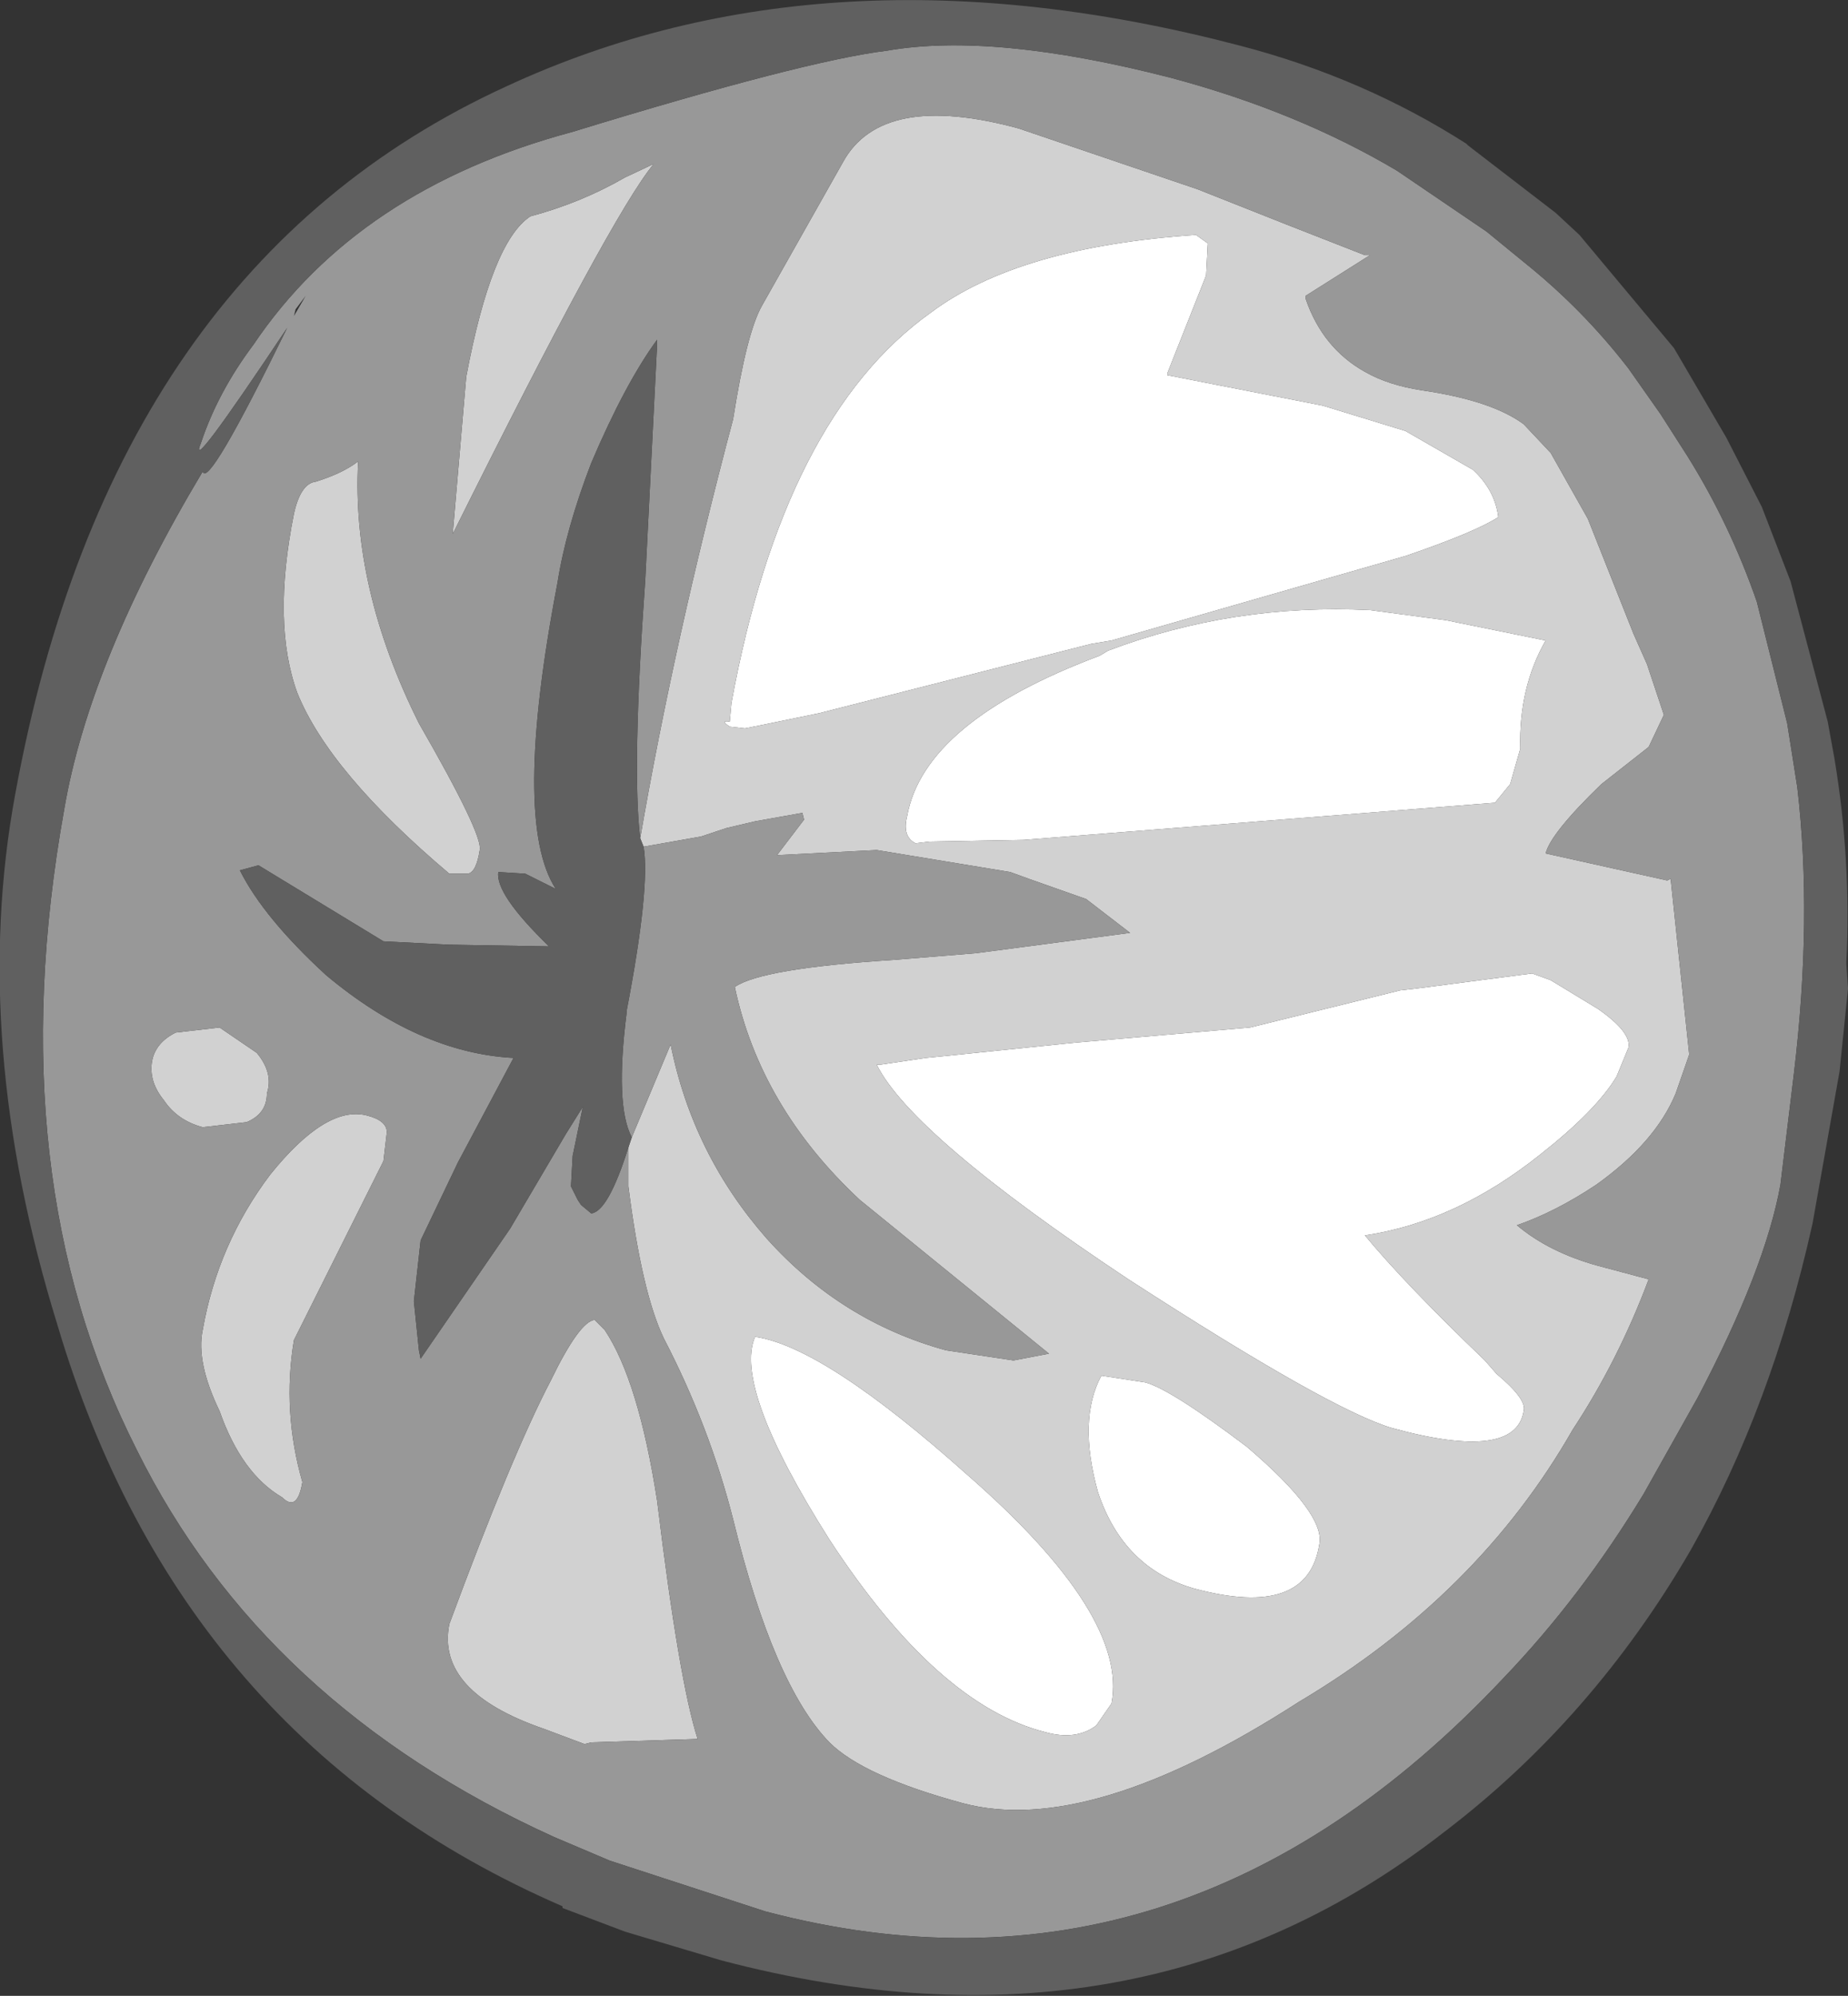 <?xml version="1.0" encoding="UTF-8" standalone="no"?>
<svg xmlns:ffdec="https://www.free-decompiler.com/flash" xmlns:xlink="http://www.w3.org/1999/xlink" ffdec:objectType="shape" height="59.05px" width="54.7px" xmlns="http://www.w3.org/2000/svg">
  <rect width="100%" height="100%" fill="#333333" stroke="none"/>
  <g transform="matrix(1.0, 0.0, 0.0, 1.0, -9.9, 53.3)">
    <path d="M50.45 -35.25 L52.7 -34.95 55.65 -34.35 Q54.85 -32.95 54.9 -31.15 L54.6 -30.1 54.15 -29.55 40.2 -28.45 37.4 -28.4 37.0 -28.35 Q36.6 -28.55 36.75 -29.15 37.25 -31.95 42.45 -33.9 L42.7 -34.05 Q46.4 -35.45 50.45 -35.25 M51.5 -40.55 L53.5 -39.4 Q54.15 -38.8 54.25 -38.0 53.55 -37.55 51.5 -36.85 L42.8 -34.35 42.2 -34.25 34.15 -32.2 32.45 -31.85 31.95 -31.75 31.5 -31.8 Q31.2 -32.0 31.5 -31.95 L31.55 -32.5 Q33.1 -40.95 37.45 -44.05 40.05 -46.0 45.3 -46.35 L45.65 -46.1 45.6 -45.15 44.45 -42.25 44.45 -42.2 49.05 -41.3 51.5 -40.55 M35.85 -21.8 L35.95 -21.8 37.3 -22.0 37.8 -22.05 41.7 -22.45 46.9 -22.9 51.35 -24.0 51.8 -24.05 55.25 -24.5 55.8 -24.3 57.2 -23.45 Q58.2 -22.75 58.1 -22.3 L57.75 -21.45 Q57.15 -20.45 55.5 -19.15 53.0 -17.15 50.3 -16.75 51.5 -15.3 53.85 -13.05 L54.2 -12.65 Q55.1 -11.9 55.0 -11.55 54.75 -10.05 51.1 -11.05 49.25 -11.6 43.3 -15.45 36.9 -19.7 35.85 -21.8 M32.25 -13.75 Q34.3 -13.45 38.55 -9.65 43.3 -5.5 42.8 -2.9 L42.35 -2.25 Q41.75 -1.8 40.85 -2.05 37.65 -2.85 34.45 -7.75 31.6 -12.25 32.25 -13.75 M45.25 -6.3 Q43.15 -6.9 42.4 -9.15 41.8 -11.3 42.5 -12.6 L43.8 -12.4 Q44.55 -12.2 46.8 -10.5 49.15 -8.5 48.95 -7.6 48.6 -5.4 45.25 -6.3" fill="#ffffff" fill-rule="evenodd" stroke="none"/>
    <path d="M28.85 -28.5 Q29.85 -34.3 31.6 -40.9 32.0 -43.45 32.45 -44.25 L34.85 -48.5 Q36.0 -50.6 40.05 -49.5 L45.35 -47.7 48.0 -46.65 50.3 -45.75 50.45 -45.75 48.55 -44.55 48.55 -44.45 Q49.05 -43.0 50.3 -42.3 51.0 -41.9 52.0 -41.75 54.05 -41.45 55.0 -40.75 L55.8 -39.9 56.9 -37.95 58.25 -34.55 58.65 -33.65 59.15 -32.15 58.7 -31.2 57.3 -30.1 Q55.8 -28.65 55.65 -28.05 L59.25 -27.25 59.35 -27.3 59.9 -22.1 59.5 -20.95 Q58.9 -19.5 57.15 -18.25 55.95 -17.45 54.8 -17.05 55.75 -16.25 57.2 -15.85 L58.7 -15.45 Q57.8 -13.05 56.45 -11.0 53.65 -6.1 48.35 -2.95 42.15 1.05 38.4 0.05 35.45 -0.75 34.45 -1.75 32.8 -3.45 31.6 -8.35 30.9 -11.1 29.55 -13.7 28.9 -15.05 28.5 -18.2 L28.5 -19.35 28.6 -19.65 29.75 -22.4 Q30.4 -19.15 32.6 -16.65 34.8 -14.2 37.9 -13.35 L39.9 -13.05 40.95 -13.25 35.35 -17.8 Q32.4 -20.55 31.65 -24.1 32.45 -24.65 36.35 -24.9 L38.8 -25.1 43.35 -25.7 42.05 -26.7 40.35 -27.3 39.8 -27.5 35.85 -28.15 32.9 -28.0 33.7 -29.05 33.65 -29.25 32.25 -29.0 31.4 -28.8 30.65 -28.55 28.95 -28.25 28.85 -28.5 M28.4 -48.05 L29.25 -48.45 Q28.0 -46.95 23.3 -37.5 L23.7 -42.15 Q24.45 -46.15 25.6 -46.9 27.1 -47.3 28.4 -48.05 M24.1 -28.15 Q24.0 -27.5 23.75 -27.45 L23.2 -27.45 Q19.65 -30.45 18.7 -32.8 17.95 -34.85 18.6 -38.1 18.8 -39.0 19.25 -39.05 20.05 -39.3 20.5 -39.65 20.3 -35.9 22.3 -31.9 24.2 -28.6 24.1 -28.15 M51.5 -40.55 L49.05 -41.3 44.45 -42.2 44.45 -42.25 45.6 -45.15 45.65 -46.1 45.3 -46.35 Q40.05 -46.0 37.45 -44.05 33.1 -40.95 31.55 -32.5 L31.5 -31.95 Q31.2 -32.0 31.5 -31.8 L31.95 -31.75 32.45 -31.85 34.15 -32.2 42.2 -34.25 42.8 -34.35 51.5 -36.85 Q53.55 -37.55 54.25 -38.0 54.15 -38.8 53.5 -39.4 L51.5 -40.55 M50.45 -35.25 Q46.4 -35.45 42.7 -34.05 L42.45 -33.9 Q37.25 -31.95 36.75 -29.15 36.6 -28.55 37.0 -28.35 L37.4 -28.4 40.2 -28.45 54.15 -29.55 54.6 -30.1 54.9 -31.15 Q54.85 -32.95 55.65 -34.35 L52.7 -34.95 50.45 -35.25 M20.75 -20.3 Q21.35 -20.15 21.35 -19.8 L21.25 -18.95 18.6 -13.65 Q18.25 -11.55 18.85 -9.45 18.7 -8.55 18.25 -9.0 17.05 -9.7 16.4 -11.55 15.7 -13.0 15.9 -13.95 16.35 -16.5 17.9 -18.55 19.55 -20.6 20.75 -20.3 M16.4 -22.9 L17.5 -22.15 Q18.0 -21.55 17.8 -20.95 17.8 -20.35 17.2 -20.1 L15.9 -19.95 Q15.15 -20.15 14.75 -20.75 14.3 -21.3 14.4 -21.9 14.5 -22.45 15.1 -22.75 L16.4 -22.9 M35.85 -21.8 Q36.9 -19.7 43.3 -15.45 49.25 -11.6 51.1 -11.05 54.75 -10.05 55.0 -11.55 55.1 -11.9 54.2 -12.65 L53.85 -13.05 Q51.5 -15.3 50.3 -16.75 53.0 -17.15 55.5 -19.15 57.15 -20.45 57.75 -21.45 L58.1 -22.3 Q58.2 -22.75 57.2 -23.45 L55.8 -24.3 55.25 -24.5 51.8 -24.05 51.35 -24.0 46.9 -22.9 41.7 -22.45 37.8 -22.05 37.3 -22.0 35.95 -21.8 35.85 -21.8 M27.5 -14.25 L27.8 -13.95 Q28.8 -12.45 29.35 -8.9 30.0 -3.55 30.55 -1.85 L27.4 -1.75 27.2 -1.7 26.0 -2.15 Q22.8 -3.25 23.2 -5.25 25.05 -10.25 26.2 -12.45 27.05 -14.2 27.5 -14.25 M32.25 -13.75 Q31.6 -12.25 34.45 -7.75 37.65 -2.85 40.85 -2.05 41.75 -1.8 42.35 -2.25 L42.8 -2.9 Q43.3 -5.5 38.55 -9.65 34.3 -13.45 32.25 -13.75 M45.25 -6.3 Q48.6 -5.4 48.95 -7.6 49.15 -8.5 46.8 -10.5 44.55 -12.2 43.8 -12.4 L42.5 -12.6 Q41.8 -11.3 42.4 -9.15 43.15 -6.9 45.25 -6.3" fill="#d1d1d1" fill-rule="evenodd" stroke="none"/>
    <path d="M28.5 -19.35 L28.5 -18.2 Q28.9 -15.05 29.55 -13.7 30.9 -11.1 31.6 -8.35 32.8 -3.45 34.45 -1.75 35.45 -0.75 38.4 0.05 42.15 1.05 48.35 -2.95 53.65 -6.1 56.45 -11.0 57.8 -13.05 58.7 -15.45 L57.2 -15.85 Q55.75 -16.25 54.8 -17.05 55.95 -17.45 57.15 -18.25 58.9 -19.5 59.5 -20.95 L59.9 -22.1 59.35 -27.3 59.25 -27.25 55.65 -28.05 Q55.8 -28.65 57.3 -30.1 L58.7 -31.2 59.15 -32.15 58.65 -33.65 58.25 -34.55 56.9 -37.95 55.8 -39.9 55.0 -40.75 Q54.05 -41.45 52.0 -41.75 51.0 -41.9 50.3 -42.3 49.05 -43.0 48.55 -44.45 L48.55 -44.55 50.45 -45.75 50.3 -45.75 48.0 -46.65 45.35 -47.7 40.05 -49.5 Q36.0 -50.6 34.85 -48.5 L32.45 -44.25 Q32.0 -43.45 31.6 -40.9 29.85 -34.3 28.85 -28.5 28.6 -30.55 29.0 -36.15 L29.35 -43.1 29.35 -43.25 Q28.4 -41.95 27.4 -39.6 26.65 -37.65 26.4 -36.05 25.05 -29.0 26.35 -27.0 L25.45 -27.45 24.65 -27.5 Q24.55 -26.85 26.15 -25.3 L23.2 -25.35 21.25 -25.45 17.55 -27.7 17.0 -27.55 Q17.7 -26.15 19.55 -24.45 22.3 -22.15 25.1 -22.0 L23.45 -18.9 22.35 -16.6 22.15 -14.8 22.3 -13.35 22.35 -13.1 25.0 -16.95 26.65 -19.75 27.15 -20.55 26.85 -19.1 26.8 -18.2 27.0 -17.8 27.1 -17.65 27.4 -17.4 Q27.9 -17.45 28.5 -19.35 M28.95 -28.25 L30.65 -28.55 31.4 -28.8 32.25 -29.0 33.65 -29.25 33.7 -29.05 32.9 -28.0 35.85 -28.15 39.8 -27.5 40.35 -27.3 42.05 -26.7 43.35 -25.7 38.8 -25.1 36.35 -24.9 Q32.45 -24.65 31.65 -24.1 32.4 -20.55 35.35 -17.8 L40.95 -13.25 39.9 -13.05 37.9 -13.35 Q34.8 -14.2 32.6 -16.65 30.4 -19.15 29.75 -22.4 L28.6 -19.65 Q28.1 -20.6 28.45 -23.35 L28.45 -23.4 Q29.15 -27.05 28.95 -28.25 M28.4 -48.05 Q27.1 -47.3 25.6 -46.9 24.45 -46.15 23.7 -42.15 L23.3 -37.5 Q28.0 -46.95 29.25 -48.45 L28.4 -48.05 M24.1 -28.15 Q24.2 -28.6 22.3 -31.9 20.3 -35.9 20.5 -39.65 20.05 -39.3 19.25 -39.05 18.8 -39.0 18.6 -38.1 17.95 -34.85 18.7 -32.8 19.65 -30.45 23.2 -27.45 L23.75 -27.45 Q24.0 -27.5 24.1 -28.15 M18.95 -44.55 L18.65 -44.15 18.6 -43.95 18.95 -44.55 M53.9 -46.45 L55.0 -45.55 Q56.75 -44.15 58.1 -42.4 L59.05 -41.05 59.85 -39.8 Q61.1 -37.8 61.9 -35.5 L62.8 -31.9 63.1 -30.0 Q63.55 -26.15 63.0 -21.55 L62.6 -18.25 Q62.15 -15.75 60.15 -11.95 L58.55 -9.1 Q56.7 -6.05 54.4 -3.65 44.85 6.5 32.55 3.25 L27.95 1.75 26.3 1.05 Q17.7 -2.85 13.95 -10.4 9.85 -18.5 11.8 -29.35 12.55 -33.75 15.9 -39.35 16.05 -38.8 18.4 -43.6 15.4 -39.1 15.85 -40.2 16.35 -41.7 17.4 -43.1 20.5 -47.7 26.85 -49.4 33.7 -51.5 36.15 -51.8 39.3 -52.35 44.55 -51.0 48.3 -50.0 51.25 -48.25 L53.9 -46.45 M16.4 -22.9 L15.1 -22.75 Q14.5 -22.45 14.4 -21.9 14.3 -21.3 14.75 -20.75 15.15 -20.15 15.9 -19.95 L17.2 -20.1 Q17.8 -20.35 17.8 -20.95 18.0 -21.55 17.5 -22.15 L16.4 -22.9 M20.75 -20.3 Q19.55 -20.6 17.9 -18.55 16.35 -16.5 15.9 -13.95 15.7 -13.0 16.4 -11.55 17.05 -9.7 18.25 -9.0 18.7 -8.55 18.85 -9.45 18.25 -11.55 18.6 -13.65 L21.25 -18.95 21.35 -19.8 Q21.35 -20.15 20.75 -20.3 M27.5 -14.25 Q27.05 -14.2 26.2 -12.45 25.05 -10.25 23.2 -5.25 22.8 -3.25 26.0 -2.15 L27.2 -1.7 27.4 -1.75 30.55 -1.85 Q30.0 -3.55 29.35 -8.9 28.8 -12.45 27.8 -13.95 L27.5 -14.25" fill="#989898" fill-rule="evenodd" stroke="none"/>
    <path d="M28.5 -19.35 Q27.9 -17.45 27.4 -17.4 L27.1 -17.65 27.0 -17.8 26.8 -18.2 26.85 -19.1 27.15 -20.55 26.65 -19.75 25.0 -16.95 22.35 -13.1 22.3 -13.35 22.15 -14.8 22.35 -16.6 23.45 -18.9 25.1 -22.0 Q22.3 -22.15 19.55 -24.45 17.7 -26.15 17.0 -27.55 L17.55 -27.7 21.25 -25.45 23.2 -25.35 26.15 -25.3 Q24.55 -26.85 24.65 -27.5 L25.45 -27.45 26.35 -27.0 Q25.05 -29.0 26.4 -36.05 26.65 -37.65 27.4 -39.6 28.4 -41.95 29.35 -43.25 L29.35 -43.1 29.0 -36.15 Q28.6 -30.55 28.85 -28.5 L28.95 -28.25 Q29.15 -27.05 28.45 -23.4 L28.45 -23.35 Q28.1 -20.6 28.6 -19.65 L28.5 -19.35 M53.9 -46.45 L51.25 -48.25 Q48.3 -50.0 44.55 -51.0 39.3 -52.35 36.15 -51.8 33.7 -51.5 26.85 -49.4 20.5 -47.7 17.4 -43.1 16.35 -41.7 15.85 -40.2 15.4 -39.1 18.4 -43.6 16.05 -38.8 15.9 -39.35 12.55 -33.75 11.8 -29.35 9.85 -18.5 13.95 -10.4 17.7 -2.85 26.3 1.05 L27.95 1.75 32.55 3.25 Q44.85 6.5 54.4 -3.65 56.7 -6.05 58.55 -9.1 L60.15 -11.95 Q62.15 -15.75 62.6 -18.25 L63.0 -21.55 Q63.55 -26.15 63.1 -30.0 L62.8 -31.9 61.9 -35.5 Q61.1 -37.8 59.85 -39.8 L59.05 -41.05 58.1 -42.4 Q56.75 -44.15 55.0 -45.55 L53.9 -46.45 M62.9 -36.1 L64.0 -31.95 64.2 -30.85 Q64.7 -27.85 64.55 -24.8 L64.6 -24.05 64.35 -21.6 63.55 -17.1 Q62.35 -11.7 59.95 -7.45 57.05 -2.45 52.65 0.9 43.6 7.95 31.25 4.7 L28.4 3.85 26.55 3.15 26.55 3.1 Q15.25 -1.8 11.6 -14.1 9.0 -22.5 10.35 -29.8 13.2 -45.4 24.9 -50.75 34.4 -55.15 46.6 -51.95 50.25 -51.0 53.3 -49.05 L53.35 -49.0 55.95 -47.0 56.65 -46.35 59.45 -43.0 61.0 -40.35 62.05 -38.3 62.9 -36.1" fill="#606060" fill-rule="evenodd" stroke="none"/>
  </g>
</svg>
